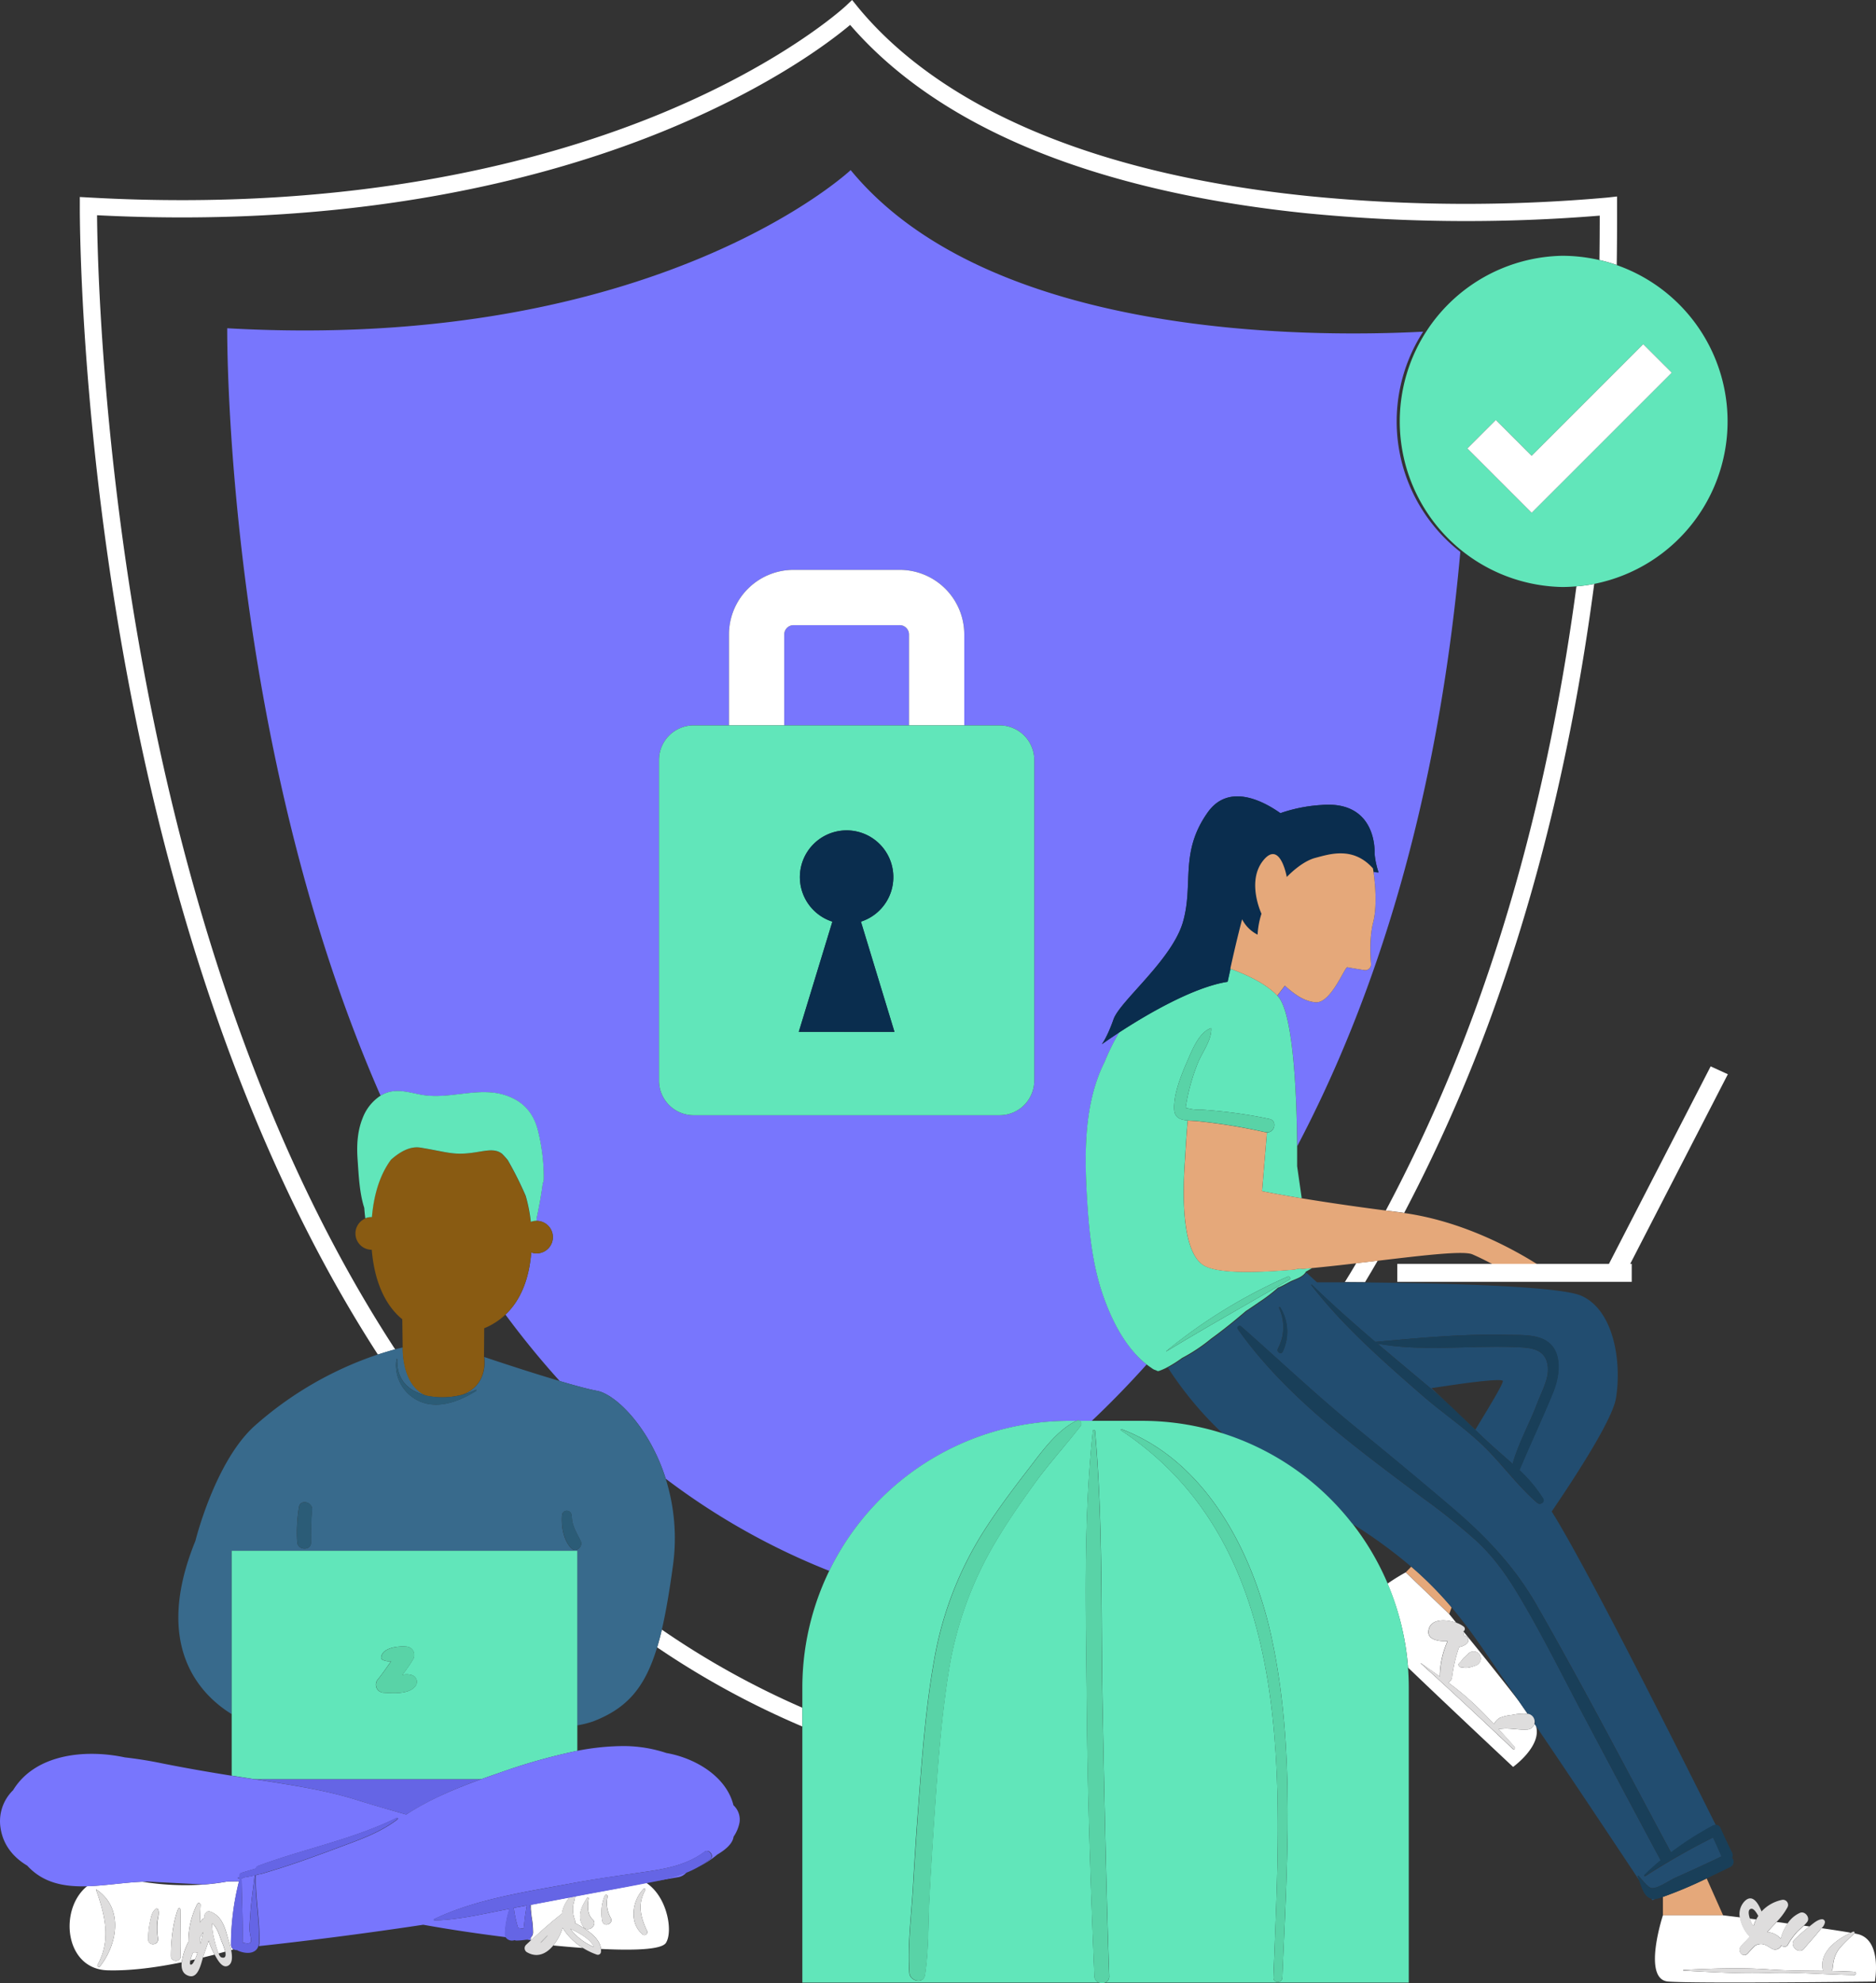 <svg xmlns="http://www.w3.org/2000/svg" viewBox="0 0 651.5 688.59"><rect x="0" y="0" width="651.5" height="688.59" fill="#333333" stroke="none"/><defs><style>.cls-1{fill:none;}.cls-2{fill:#7876fd;}.cls-3{fill:#fff;}.cls-4{fill:#61e6ba;}.cls-5{fill:#0a2d4e;}.cls-6{fill:#e5a87a;}.cls-7{fill:#224d70;}.cls-8{fill:#386a8c;}.cls-9{fill:#6565e5;}.cls-10{fill:#895b12;}.cls-11{fill:#59d3a7;}.cls-12{fill:#2b5c77;}.cls-13{fill:#193f59;}.cls-14{fill:#dedddd;}</style></defs><g id="Layer_2" data-name="Layer 2"><g id="Layer_1-2" data-name="Layer 1"><path class="cls-1" d="M88.38,617.72h-.15l.15,0Z"/><path class="cls-1" d="M455.57,440.25l0,.21-2.06,1.18,3.78,3.45,9.73,0c1.33-2.17,2.66-4.34,4-6.54C465.89,439.18,460.67,439.76,455.57,440.25Z"/><path class="cls-1" d="M402.48,476a1,1,0,0,1-.91-.23,3.87,3.87,0,0,1-1.24-.53c-.72-.47-1.42-1-2.1-1.52-6.41,7.15-12.79,13.66-19.07,19.59h17.38a92.61,92.61,0,0,1,28.11,4.35,123.46,123.46,0,0,1-19.15-22.95,20,20,0,0,1-3,1.32Z"/><path class="cls-1" d="M66.1,682.07c.48.29,1.06-.44,1.65-1.74l-1.61.36C66,681.42,65.9,682,66.1,682.07Z"/><path class="cls-1" d="M76.91,679.62c1.46.43,1.59-.66,1.3-2-.71.21-1.49.42-2.33.65C76.19,679,76.54,679.51,76.91,679.62Z"/><path class="cls-1" d="M70.53,654.33c-6.51-.39-13-.69-19.26-1l-1.87.06A93.12,93.12,0,0,0,70.53,654.33Z"/><path class="cls-1" d="M450.47,404.92l1.6,11.13c7.11,1.17,16.89,2.66,29.19,4.25a549.1,549.1,0,0,0,34.3-78.87c14.65-42.25,25.3-88.34,31.91-137.84-1.62.14-3.26.23-4.92.23a57.25,57.25,0,0,1-35.41-12.21C499.21,279.77,477.34,347,450.48,398,450.51,402.23,450.47,404.92,450.47,404.92Z"/><path class="cls-1" d="M488.21,545.93l1.93-2a169.23,169.23,0,0,0-20.57-15,92.25,92.25,0,0,1,12.32,20.91A70.41,70.41,0,0,1,488.21,545.93Z"/><path class="cls-1" d="M168.21,461.13l-.07,10s14.27,4.82,26.22,8.35c-6.66-7.36-12.93-15.07-18.84-23.05A23.68,23.68,0,0,1,168.21,461.13Z"/><path class="cls-1" d="M505.78,563.44a8.74,8.74,0,0,1,2.6,1.4,1,1,0,0,1-.17,1.58c5.29,6.53,13.71,17,19.34,24.28-1.4-2-2.71-3.93-3.92-5.67-6.81-9.77-12.33-18.46-19.5-27l-.83,2.32Z"/><path class="cls-1" d="M233.68,543.75c-1.18,8.64-2.4,15.91-3.84,22.06a289.62,289.62,0,0,0,48.8,27.12V586a92.2,92.2,0,0,1,9.35-40.6,240.08,240.08,0,0,1-56.81-32A69,69,0,0,1,233.68,543.75Z"/><path class="cls-1" d="M129.16,433.88l-.24,0A5.65,5.65,0,0,1,126.86,423c-.13-1-.26-2.24-.36-3.62-1.69-5.2-1.94-11.52-2.32-16.87-.34-4.81-.08-9.78,1.76-14.3a16.07,16.07,0,0,1,6.22-7.78C77.63,256,78.91,114,78.91,114c149.15,8.41,216.51-54.91,216.51-54.91,47.69,58,157.5,58.24,198.81,56.1a57.48,57.48,0,0,1,61.23-24.87q.09-7.66.1-15.41A569,569,0,0,1,454,74.07c-33.15-3.37-62.67-9.81-87.73-19.13C336,43.66,312.09,28.1,295.28,8.65c-6.6,5.54-26.89,21.1-62.54,36C193.28,61,126.86,79.49,33.7,74.73c.17,18.7,2.45,118,31.57,225.78,17.67,65.41,41.85,121.87,71.93,168,1.73-.45,2.7-.65,2.7-.65l-.13-9.86C133.35,452.77,130,444.06,129.16,433.88Z"/><path class="cls-1" d="M521.92,479.51c0-1.06-11.3.35-24.8,2.42,1.78,1.67,3.56,3.34,5.31,5,1.55,1.43,3.07,2.88,4.58,4.34l5.34,5.1C517.73,487.59,521.92,480.45,521.92,479.51Z"/><path class="cls-1" d="M610.57,665.25c-.88-1.75-2-3.1-3-2.23-.55.5-.31,2,0,3.13l2.21.28C610.09,666,610.32,665.63,610.57,665.25Z"/><path class="cls-2" d="M186.28,423.88h.06l-.05-.13Z"/><path class="cls-2" d="M312.48,217.06H275.55a3.24,3.24,0,0,0-3.2,3.2v31.6h43.33v-31.6A3.24,3.24,0,0,0,312.48,217.06Z"/><path class="cls-2" d="M398.23,473.73C391,468,386.34,458.8,383.32,450.38c-3.88-10.84-5.07-22.53-5.76-33.95-1-16.09-1.08-33.46,6.07-47.68a77.85,77.85,0,0,1,5.08-10.31c-3.73,2.44-6.08,4.13-6.08,4.13s1.84-2.34,4.07-8.68,20.34-20.63,24.12-33.82-1.3-24.05,8.58-38c7.39-10.43,19.57-3.76,25.24.26a53.23,53.23,0,0,1,14.11-2.82c19.76-1.74,18.6,16.85,18.6,16.85a29,29,0,0,0,1.38,6.55s-.53,0-1.74-.17c.45,3.1,1.41,11.43-.11,17.47-1.3,5.14-1,11.16-.75,14.49a2,2,0,0,1-2.29,2.13c-2.29-.37-5.34-.87-5.91-1-.93-.23-5.7,12.69-11.11,12.17-3.66-.34-6.86-2.33-10.58-5.76l-2.66,3.46.25.25c5.71,6.4,6.56,37.89,6.65,52.05,26.86-51,48.73-118.22,56.66-206.38a57.46,57.46,0,0,1-12.91-76.46c-41.31,2.14-151.12,1.89-198.81-56.1,0,0-67.36,63.32-216.51,54.91,0,0-1.28,142.07,53.25,266.46a12.75,12.75,0,0,1,1.47-.76c4.15-1.76,8.22-.39,12.4.41,11.09,2.12,21.95-4,32.56,1.52,4.46,2.33,7,6.25,8.23,11.08a67.49,67.49,0,0,1,2,16.72,3.72,3.72,0,0,1-.36,1.5c-.54,4.12-1.26,8.12-2.15,12.22l0,.06c0,.15,0,.3,0,.45l.05.26a5.65,5.65,0,1,1,0,11.3,5.78,5.78,0,0,1-1.87-.32c-.69,9.07-3.64,16.57-8.95,21.58,5.91,8,12.18,15.69,18.84,23.05,5.22,1.55,10,2.85,12.95,3.39,6.48,1.19,18.24,12.71,23.87,30.53a240.08,240.08,0,0,0,56.81,32,92.67,92.67,0,0,1,83.32-52.07h2.5l0,0a1.19,1.19,0,0,1,1.18,0h4.13C385.44,487.39,391.82,480.88,398.23,473.73Zm-39.05-98.52a12,12,0,0,1-12,12H240.86a12,12,0,0,1-12-12V263.86a12,12,0,0,1,12-12h12.3v-31.6a22.43,22.43,0,0,1,22.39-22.4h36.93a22.42,22.42,0,0,1,22.39,22.4v31.6h12.31a12,12,0,0,1,12,12Z"/><path class="cls-3" d="M229.84,565.81q-.76,3.29-1.63,6.16a295,295,0,0,0,50.43,27.48v-6.52A289.62,289.62,0,0,1,229.84,565.81Z"/><path class="cls-3" d="M65.27,300.51C36.15,192.77,33.87,93.43,33.7,74.73c93.16,4.76,159.58-13.7,199-30.13,35.65-14.85,55.94-30.41,62.54-35.95,16.81,19.45,40.68,35,71,46.29C391.33,64.26,420.85,70.7,454,74.07a569,569,0,0,0,101.56.8q0,7.75-.1,15.41a57,57,0,0,1,6,1.72q.15-10.16.11-20.45l0-3.33-3.31.37a553.06,553.06,0,0,1-103.73-.5C361.92,58.66,318.25,27.2,297.92,2.47l-2-2.47-2.33,2.19c-.21.19-20.92,19.35-63.46,37C190.82,55.51,124.37,73.84,30.86,68.57l-3.14-.17,0,3.14c0,1.09-.61,110.59,31.75,230.4,17.66,65.39,41.78,122,71.78,168.39,2.46-.82,4.5-1.41,6-1.8C107.12,422.38,82.94,365.92,65.27,300.51Z"/><path class="cls-3" d="M515.56,341.43a549.1,549.1,0,0,1-34.3,78.87l4.93.62c.49.06,1,.14,1.45.21a556.31,556.31,0,0,0,33.48-77.44c15-43.18,25.85-90.31,32.52-140.95a56.88,56.88,0,0,1-6.17.85C540.86,253.09,530.21,299.18,515.56,341.43Z"/><path class="cls-3" d="M467.05,445.12l7,.05q2.24-3.71,4.41-7.47l-7.46.88C469.71,440.78,468.38,443,467.05,445.12Z"/><path class="cls-3" d="M272.35,220.26a3.24,3.24,0,0,1,3.2-3.2h36.93a3.24,3.24,0,0,1,3.2,3.2v31.6h19.19v-31.6a22.42,22.42,0,0,0-22.39-22.4H275.55a22.43,22.43,0,0,0-22.39,22.4v31.6h19.19Z"/><path class="cls-4" d="M347.18,251.86H240.86a12,12,0,0,0-12,12V375.21a12,12,0,0,0,12,12H347.18a12,12,0,0,0,12-12V263.86A12,12,0,0,0,347.18,251.86ZM277.4,358.26,289.07,320a16.23,16.23,0,1,1,9.89,0l11.67,38.27Z"/><path class="cls-5" d="M310.24,304.54A16.23,16.23,0,1,0,289.07,320L277.4,358.26h33.23L299,320A16.22,16.22,0,0,0,310.24,304.54Z"/><path class="cls-6" d="M503.3,560.39l.83-2.32a124.51,124.51,0,0,0-14-14.15l-1.93,2Z"/><path class="cls-3" d="M508.11,566.47a2.37,2.37,0,0,1,.13,1.4,1.6,1.6,0,0,1,1.28,2.68,5.46,5.46,0,0,1-2.68,1.31l-.13,0a53.57,53.57,0,0,0-2.46,10.5,2.25,2.25,0,0,1-1.33,1.81c2.53,1.88,5,3.84,7.39,6,3,2.66,5.77,5.52,8.51,8.45a5.47,5.47,0,0,1,2-2.18,15.23,15.23,0,0,1,4.26-1,19.8,19.8,0,0,1,5.14-.45l.27,0-3-4.33c-5.63-7.31-14-17.75-19.34-24.28Zm5.81,8.11a2.57,2.57,0,0,1-1.51,3.72A18.78,18.78,0,0,1,510,579a6.12,6.12,0,0,1-1.48.06,11.44,11.44,0,0,0-1.15-.18c-.68,0-1.19-1-.59-1.44s.94-1.22,1.48-1.73,1.17-1,1.72-1.62A2.56,2.56,0,0,1,513.92,574.58Z"/><path class="cls-3" d="M530.24,600.51c-2.44.15-4.87-.34-7.32-.35-.74,0-1.72.15-2.59.1,1.94,2.11,3.84,4.24,5.73,6.36a.47.47,0,0,1-.66.66c-10.51-10-21.24-20-32-29.74,0,0,0-.1.06-.07,2.19,1.56,4.38,3.08,6.55,4.63a30.89,30.89,0,0,1,2.67-12.26c-3.59.1-7.69-.71-6.41-4.5,1.15-3.39,6.06-3.16,9.47-1.9l-2.48-3.05-15.09-14.46a70.41,70.41,0,0,0-6.32,3.92A92.13,92.13,0,0,1,489,579c15.44,14.82,36.47,34.48,36.47,34.48s10.16-7.29,7.92-14.31l-.52-.75A2.63,2.63,0,0,1,530.24,600.51Z"/><path class="cls-4" d="M455.57,440.25l-3.19.3a4.8,4.8,0,0,0-2.67.23c-14.86,1.23-27.71,1.37-32.06-1.7-6.79-4.79-7.12-21.94-6.18-35.6.24-3.58.47-8.83,1-14.46-2.4-.21-4.55-.83-4.7-3.8-.28-5.31,2.53-12.17,4.62-16.94,1.65-3.77,4-9.82,8.14-11.3a.09.09,0,0,1,.12.09c.18,4.07-3.26,8.45-4.73,12.19a71,71,0,0,0-3.9,13.61c-.45,2.47-.41,1.61,1.55,2.18a19.58,19.58,0,0,0,3.84.24q4.3.3,8.6.79c5,.58,9.93,1.38,14.84,2.43,2.87.61,1.83,4.82-.87,4.65l-1.7,20.41s4.71,1,13.79,2.48l-1.6-11.13s0-2.69,0-6.93c-.09-14.16-.94-45.65-6.65-52.05l-.25-.25c-3.84-4.14-10.57-7.27-16.28-9.35-.62,2.81-1,4.54-1,4.54-12.24,1.91-28.82,11.82-37.62,17.56a77.85,77.85,0,0,0-5.08,10.31c-7.15,14.22-7.05,31.59-6.07,47.68.69,11.42,1.88,23.11,5.76,33.95,3,8.42,7.69,17.66,14.91,23.35.68.54,1.38,1,2.1,1.52a3.87,3.87,0,0,0,1.24.53,1,1,0,0,0,.91.23l0,0a20,20,0,0,0,3-1.32,44.38,44.38,0,0,0,5.06-3.21,57.92,57.92,0,0,0,10.05-6.68c4.17-3,8.19-6.27,12.1-9.61,1.54-1,3.08-2.06,4.6-3.11a54.77,54.77,0,0,0,6.56-5l.31-.11c1.23-.52,2.43-1.21,3.61-1.85,1.95-1.05,4.4-1.49,5.69-3.4a.78.78,0,0,0,0-.14h0l2.06-1.18Zm-50.48,28.94s-.11,0-.06-.08a182.13,182.13,0,0,1,42.11-25.84c.7-.3,1.31.64.61,1.05C433.54,452.64,419.18,460.66,405.09,469.19Z"/><path class="cls-6" d="M481.26,420.3c-12.3-1.59-22.08-3.08-29.19-4.25-9.08-1.5-13.79-2.48-13.79-2.48l1.7-20.41a1.87,1.87,0,0,1-.4,0,200.48,200.48,0,0,0-24.09-3.92c-1-.08-2-.1-3-.18-.53,5.63-.76,10.88-1,14.46-.94,13.66-.61,30.81,6.18,35.6,4.35,3.07,17.2,2.93,32.06,1.7a4.8,4.8,0,0,1,2.67-.23l3.19-.3c5.1-.49,10.32-1.07,15.44-1.67l7.46-.88c16.09-1.91,29.79-3.55,32.85-2.22,2.2.95,4.59,2.14,6.88,3.34h15.51c-9.75-6.1-26.65-14.95-46.07-17.69-.48-.07-1-.15-1.45-.21Z"/><path class="cls-6" d="M592.7,652.2a148,148,0,0,1-15.2,6.41V665h20.9Z"/><polygon class="cls-3" points="485.25 438.82 485.25 445.06 566.67 445.06 566.67 438.82 566.14 438.82 600.05 372.98 594.08 370.25 558.76 438.82 533.71 438.82 518.2 438.82 485.25 438.82"/><path class="cls-3" d="M613.74,670.83a6.57,6.57,0,0,1,4.4,2,1.75,1.75,0,0,1,.28.33,16.75,16.75,0,0,1,2.43-5.32l-3.86-.51c-.7.75-1.41,1.49-2.09,2.23Z"/><path class="cls-3" d="M645,671.49l-1-.2h0c-1.64,1.55-3.35,3.11-4.83,4.81-2,2.31-2.41,4.45-2.73,7.37a1.78,1.78,0,0,1-.34.86c2.64,0,5.28.13,7.93.28a.57.57,0,0,1,0,1.13c-9.9-.1-19.78-1.07-29.68-.74s-19.74-.28-29.68-.79a.14.14,0,1,1,0-.28c10-.43,19.72-.84,29.68-.14,6.26.44,12.53.43,18.79.5a3.07,3.07,0,0,1-.11-.36c-1.32-6.17,4.83-10.57,9.74-12.87-2.56-.46-6.13-1-10.15-1.59l-.22.24c-.64.74-1.25,1.5-1.87,2.24-1.32,1.56-2.71,3.06-4,4.64-1.86,2.26-5.44-1.19-3.25-3.25a62.53,62.53,0,0,1,4.74-4.17l.38-.3-1.92-.26c-.84.79-1.76,1.5-2.56,2.37a26,26,0,0,0-3,4.24,1.37,1.37,0,0,1-2.26.22,2.36,2.36,0,0,1-3.35,1.15c-1.6-.92-2.77-2-4.71-1.47a3.85,3.85,0,0,0-1.36.67l-2.3,2.49c-1.53,1.66-3.72-.73-2.41-2.42a14,14,0,0,1,1.71-1.83l1.51-1.61a12.5,12.5,0,0,1-3.41-6.69L598.4,665H577.5s-7.3,22.24,1.8,23,71.81,0,71.81,0S653.83,673.42,645,671.49Z"/><path class="cls-3" d="M608.93,668.73a13.21,13.21,0,0,1,.94-2.3l-2.21-.28a9.23,9.23,0,0,0,.56,1.49A6.39,6.39,0,0,0,608.93,668.73Z"/><path class="cls-7" d="M573.48,659.21l.4.59.89-.48A3.82,3.82,0,0,1,573.48,659.21Z"/><path class="cls-7" d="M569.05,651.29c1,1,3.25,4.19,4.64,4.26,2.17.12,6.08-2.69,8.17-3.62,5.36-2.38,10.69-4.83,16-7.4-.94-2.2-1.91-4.38-2.92-6.56a255.06,255.06,0,0,0-23.54,13.45c-.23.15-.47-.18-.29-.37,1.82-1.78,3.72-3.48,5.69-5.12a2.81,2.81,0,0,1-.29-.42q-13.19-24.56-26.21-49.2c-7.44-14-14.49-28.32-22.61-41.95-4.24-7.12-8.8-13.63-14.9-19.3a222.93,222.93,0,0,0-18.15-14.57c-23-17.29-48-35.24-64.75-59-.52-.74.57-1.44,1.17-.91,13.17,11.6,25.89,23.65,39.48,34.77,11.63,9.52,23.25,19.11,34.66,28.88,11.25,9.64,21,20.06,28.42,33,16.2,28.27,31.3,57.25,46.72,86a112.73,112.73,0,0,1,14.54-9.31,2.05,2.05,0,0,1,1-.22c-13-26.06-44.68-89.24-57-108.9,9.57-14.07,21.16-32.26,22.32-39.36,2-12.29-.57-30.42-12-35.53-7.68-3.44-48.91-4.39-75.11-4.64l-7-.05-9.73,0-3.78-3.45h0a.78.78,0,0,1,0,.14c-1.29,1.91-3.74,2.35-5.69,3.4-1.18.64-2.38,1.33-3.61,1.85l-.31.11a54.77,54.77,0,0,1-6.56,5c-1.52,1.05-3.06,2.09-4.6,3.11-3.91,3.34-7.93,6.6-12.1,9.61a57.92,57.92,0,0,1-10.05,6.68,44.38,44.38,0,0,1-5.06,3.21,123.46,123.46,0,0,0,19.15,22.95,92.78,92.78,0,0,1,44.92,31.27,169.23,169.23,0,0,1,20.57,15,124.51,124.51,0,0,1,14,14.15c7.17,8.5,12.69,17.19,19.5,27,1.21,1.74,2.52,3.64,3.92,5.67l3,4.33a2.78,2.78,0,0,1,2.31,3.4l.52.75c12.51,18.41,28.25,42.1,35.92,53.65-.17-.45-.34-.91-.52-1.36C568.66,651.29,568.93,651.17,569.05,651.29Zm-46-187.84c3.86.09,8.52-.17,12.2,1.23,7.77,3,6.59,12.66,4.09,18.74-3.74,9.1-7.91,18-11.71,27a49.35,49.35,0,0,1,8.21,9.84c.79,1.3-.94,2.43-2,1.54-6.85-5.89-12.2-13.46-18.7-19.76S501,490.62,494.09,484.64c-13.62-11.86-27.56-24.07-38.68-38.38-.1-.13.07-.32.2-.19,7.13,6.92,14.53,13.44,22,19.84,10.19-.93,20.34-1.87,30.57-2.3C513.16,463.4,518.14,463.34,523.09,463.45Zm-79.3,4.86a15.79,15.79,0,0,0,.45-14.14.23.23,0,0,1,.4-.24,16.09,16.09,0,0,1,.85,15.37C445,470.44,443.2,469.44,443.79,468.31Z"/><path class="cls-7" d="M478.38,466.53c6.3,5.36,12.68,10.63,19.05,16,1.71,1.43,3.37,2.92,5,4.42-1.75-1.66-3.53-3.33-5.31-5,13.5-2.07,24.8-3.48,24.8-2.42s-4.19,8.08-9.57,16.86l-5.34-5.1c3.62,3.5,7.19,7.06,10.93,10.45,2.4,2.17,4.91,4.3,7.36,6.52,2-7.22,6-14.21,8.58-21.14,1.43-3.85,4-8.2,3.67-12.44-.62-6.93-6.76-6.79-12.13-7C509.74,467.13,493.92,469.32,478.38,466.53Z"/><path class="cls-5" d="M436.77,324.52a28.4,28.4,0,0,1,1.35-7.27s-5.3-11.18.6-18.48,8.18,5.74,8.18,5.74,5.08-5.38,9.92-6.65,13.08-4.07,20,3.64c0,0,.09.46.2,1.24,1.21.15,1.74.17,1.74.17a29,29,0,0,1-1.38-6.55s1.16-18.59-18.6-16.85a53.23,53.23,0,0,0-14.11,2.82c-5.67-4-17.85-10.69-25.24-.26-9.88,13.95-4.81,24.81-8.58,38s-21.89,27.48-24.12,33.82-4.07,8.68-4.07,8.68,2.35-1.69,6.08-4.13c8.8-5.74,25.38-15.65,37.62-17.56,0,0,.35-1.73,1-4.54.89-4.09,2.34-10.49,4.09-17.15A12.08,12.08,0,0,0,436.77,324.52Z"/><path class="cls-6" d="M456.82,348c5.41.52,10.18-12.4,11.11-12.17.57.14,3.62.64,5.91,1a2,2,0,0,0,2.29-2.13c-.29-3.33-.55-9.35.75-14.49,1.52-6,.56-14.37.11-17.47-.11-.78-.2-1.24-.2-1.24-6.89-7.71-15-4.95-20-3.64s-9.92,6.65-9.92,6.65-2.29-13.05-8.18-5.74-.6,18.48-.6,18.48a28.4,28.4,0,0,0-1.35,7.27,12.08,12.08,0,0,1-5.38-5.33c-1.75,6.66-3.2,13.06-4.09,17.15,5.71,2.08,12.44,5.21,16.28,9.35l2.66-3.46C450,345.66,453.16,347.65,456.82,348Z"/><path class="cls-4" d="M469.57,528.94a92.52,92.52,0,0,0-73-35.62H375a1.24,1.24,0,0,1,.24,1.82c-5.24,6.78-11,13.06-16.06,20.06-4.51,6.25-8.92,12.59-12.89,19.2a126.59,126.59,0,0,0-16.92,46.4c-2.76,17.47-3.91,35.28-5.11,52.91q-.87,12.82-1.53,25.65c-.45,8.71-.16,17.77-1.53,26.39-.52,3.28-5.23,2.16-5.43-.73-.68-9.68.7-19.92,1.26-29.61q.78-13.81,1.82-27.61c1.32-17.38,2.55-35,5.67-52.13a122.19,122.19,0,0,1,18.05-45.5c4.6-7.06,9.69-13.79,14.83-20.45,4.54-5.89,9.53-13,16.38-16.4h-2.5A92.62,92.62,0,0,0,278.64,586V688.37h103a2.44,2.44,0,0,1-1.57-2.26c-1.32-31.53-2.4-63.08-2.67-94.64s-1.25-63.37,2.14-94.68a.38.38,0,0,1,.75,0c2.82,31.39,2,63.17,2.61,94.68s1.24,63.1,2.32,94.64a2.23,2.23,0,0,1-1.38,2.26h105.4V586c0-2.35-.09-4.67-.26-7a92.37,92.37,0,0,0-19.38-50.07ZM445.33,686.65c-.08,2-3.17,2-3.09,0,2.41-65.56,9.46-148.69-52.89-190-.21-.14-.08-.53.18-.43,29.75,11.24,46,43.62,52.2,72.92C449.9,607.44,446.93,647.86,445.33,686.65Z"/><path class="cls-8" d="M233.68,543.75a69,69,0,0,0-2.5-30.34c-5.63-17.82-17.39-29.34-23.87-30.53-2.94-.54-7.73-1.84-12.95-3.39-12-3.53-26.22-8.35-26.22-8.35s1.82,9.68-7.63,13.1a24.62,24.62,0,0,0,4.69-1.67.19.19,0,0,1,.19.33c-5.9,3.68-13.78,6.76-20.47,3.24a13.67,13.67,0,0,1-7.24-14.2c0-.16.28-.12.27,0-.28,7.46,4.31,11.25,10.15,12.58-8.73-3.5-8.2-16.68-8.2-16.68s-1,.2-2.7.65c-1.48.39-3.52,1-6,1.8a123.37,123.37,0,0,0-42.88,24.88C74.61,507.6,67.86,535,67.86,535c-14.9,36.51,1.71,53.42,12.6,60.16V538.43h120v60.63a34.48,34.48,0,0,0,5.46-1.36c11.76-4.52,18-11.59,22.29-25.73q.87-2.88,1.63-6.16C231.28,559.66,232.5,552.39,233.68,543.75ZM108,535.39c.26,3.07-4.6,3.08-4.79,0a54.13,54.13,0,0,1,.62-12.13c.44-2.74,4.4-1.88,4.55.62h0A110.6,110.6,0,0,0,108,535.39Zm90.29,2.09c-2.73-3-3.37-7.51-3.11-11.42a1.65,1.65,0,0,1,3.29,0c.08.63.15,1.26.2,1.89.48,2.52,1.72,4.58,2.94,7C202.68,537,200,539.32,198.32,537.48Z"/><path class="cls-9" d="M124.05,625c4.57,1.46,11.34,3.42,16.94,5l.17-.07c8.07-5.17,17-9,26-12.21H88.38v0C102.27,619.89,113.31,621.58,124.05,625Z"/><path class="cls-4" d="M200.46,538.43h-120V616.5l7.77,1.22h79q2.93-1.07,5.85-2.05a205.1,205.1,0,0,1,27.41-7.78V538.43Zm-68.07,36.81c.57-3.27,6.05-3.75,8.59-3.55a2.94,2.94,0,0,1,2.51,4.37,51.12,51.12,0,0,1-3.8,5.48,6,6,0,0,1,3.35.08,2.43,2.43,0,0,1,1.05,4c-2.29,2.68-7.61,2.27-10.8,2.1a2.8,2.8,0,0,1-2-4.72c1.6-2,3.06-4.13,4.53-6.23a5.34,5.34,0,0,1-3.06-.52A1,1,0,0,1,132.39,575.24Z"/><path class="cls-2" d="M184.3,661.32l-.18,0,.18,1.61v-1.64Z"/><path class="cls-2" d="M182.67,673.41l1.63.18v-.93A3.41,3.41,0,0,1,182.67,673.41Z"/><path class="cls-2" d="M179.94,669.41c.58.05,1.25.16,1.87.21.28-1.35.32-2.89.51-4.14s.4-2.6.62-3.9l-4.52.85A40.4,40.4,0,0,0,179.94,669.41Z"/><path class="cls-3" d="M73.7,667.8c0,.26,0,.51-.06.77a24,24,0,0,0,.76,4.8,33.75,33.75,0,0,0,1.48,4.9c.84-.23,1.62-.44,2.33-.65A24.17,24.17,0,0,0,76.93,674C76.27,672.23,75.45,669.23,73.7,667.8Z"/><path class="cls-3" d="M69.55,675c.38-1.41.73-2.87,1-4.19-.38.64-.76,1.29-1.12,2C69.47,673.46,69.51,674.21,69.55,675Z"/><path class="cls-3" d="M80.23,675.2a90.89,90.89,0,0,1,2.8-22l-4.08.07a75.4,75.4,0,0,1-8.42,1.07,93.12,93.12,0,0,1-21.13-1c-6.3.26-12.89,1.38-19.16,1.56-9.88,8-7.82,28.77,7.11,29.2,8.29.24,17.65-1.12,25.74-2.78a22.73,22.73,0,0,1,2.33-7.1,29,29,0,0,1,3.1-13.2.62.62,0,0,1,1.14.31c-.13,2.08-.2,4.13-.24,6.17a15.51,15.51,0,0,1,1-1.25A1,1,0,0,1,71,666c-.29-1.19.65-2.81,2.1-2.25,4.1,1.56,5.11,5.75,6.17,9.64.21.76.69,2.17,1,3.68l.82-.24A1.88,1.88,0,0,1,80.23,675.2Zm-45.54,7.59c-.37.47-1.08-.14-.81-.63,4.83-8.64,2.52-17.45-.55-26.1,0,0,0-.08.07-.06C43,662.33,40.86,675.05,34.69,682.79Zm20.18-9.87c.41,2.56-3.4,2.91-3.4.46a27.58,27.58,0,0,1,.65-6.21c.35-1.57.64-3.42,2-4.43.3-.24.73,0,.83.33.44,1.42-.19,3-.29,4.44A23.89,23.89,0,0,0,54.87,672.92Zm4.5,6.23c0-5.18.59-11.4,2.44-16.27a.42.42,0,0,1,.83.11c.15,5.39-.16,10.75.11,16.16C62.86,681.32,59.37,681.33,59.37,679.15Z"/><path class="cls-3" d="M67,678a25.79,25.79,0,0,0-.89,2.65l1.61-.36c.3-.68.62-1.51.92-2.43A2.3,2.3,0,0,1,67,678Z"/><path class="cls-3" d="M70.67,679c-.06.18-.13.41-.2.66,1.45-.36,2.81-.71,4.06-1a23.83,23.83,0,0,1-2.07-4.83C71.88,675.65,71.21,677.43,70.67,679Z"/><path class="cls-3" d="M198,669.61a20,20,0,0,0,8.28,6.4C205.12,673.18,200.71,670.92,198,669.61Z"/><path class="cls-3" d="M202.53,657.86l-2.81.54h0c-.09,1.32-.68,2.54-.76,3.9a10.61,10.61,0,0,0,.63,4.18,2.46,2.46,0,0,1,.12,1.2c3.58,1.92,8.64,5,9,9,10.6.53,21,.37,22.56-2.11,2.54-4,.46-16.09-6.88-20.86C217.12,655.19,209.81,656.49,202.53,657.86Zm20.93-2a.37.37,0,0,1,.59.45c-2.7,4.8-1.61,9.2.55,13.91a1,1,0,0,1-1.62,1.25C218.44,667.48,219.56,659.91,223.46,655.88ZM210,658.23a.52.52,0,0,1,1,.27,10.29,10.29,0,0,0,1.1,7.37c1.19,2.13-2.47,3.41-2.91,1.23A15.21,15.21,0,0,1,210,658.23Zm-7.48,10.62c-2.25-3.48-.59-6.78,1.38-9.91a.28.28,0,0,1,.51.22c-.32,2.34-.6,5.44,1.35,7.19C207.91,668.29,204.17,671.44,202.49,668.85Z"/><path class="cls-3" d="M195,664.55l.13-.08a11.09,11.09,0,0,1,2.75-5.72l-13.53,2.57V663c.09.79.18,1.57.25,2.36a32,32,0,0,1,.53,5.66,2.43,2.43,0,0,1-.78,1.68v1.09Q189.46,668.95,195,664.55Z"/><path class="cls-3" d="M195.37,669.32a18.45,18.45,0,0,1-3.23,6.15c3,.29,6.53.61,10.29.88A22,22,0,0,1,195.37,669.32Z"/><path class="cls-3" d="M190.35,671.85c-.87.88-1.74,1.77-2.59,2.66A12.89,12.89,0,0,0,190.35,671.85Z"/><path class="cls-10" d="M175.52,456.44c5.31-5,8.26-12.51,8.95-21.58a5.78,5.78,0,0,0,1.87.32,5.65,5.65,0,1,0,0-11.3h-.06a5.61,5.61,0,0,0-2,.38,51.89,51.89,0,0,0-1.78-9.06,122.22,122.22,0,0,0-6.21-12.38,27.86,27.86,0,0,0-2-2.22c-2.83-2.15-6.2-.8-11.15-.23-6.12.7-8.47-.47-17.18-1.89-3.67-.59-7.28,1.53-10.23,4.19-3.85,5.18-6,12.12-6.63,19.94l-.24,0a5.66,5.66,0,0,0,0,11.31l.24,0c.86,10.18,4.19,18.89,10.61,24.14l.13,9.86s-.53,13.18,8.2,16.68a27.54,27.54,0,0,0,12.41-.32c9.45-3.42,7.63-13.1,7.63-13.1l.07-10A23.68,23.68,0,0,0,175.52,456.44Z"/><path class="cls-4" d="M542.55,88.81a57.51,57.51,0,0,0,0,115c1.66,0,3.3-.09,4.92-.23a56.88,56.88,0,0,0,6.17-.85A57.51,57.51,0,0,0,542.55,88.81Zm28.11,30.69,9.91,9.9-48.66,48.65-22.34-22.34,9.9-9.9,12.44,12.44Z"/><polygon class="cls-3" points="531.91 158.25 519.47 145.81 509.57 155.71 531.91 178.05 580.57 129.4 570.66 119.5 531.91 158.25"/><path class="cls-11" d="M132.8,576.25a5.34,5.34,0,0,0,3.06.52c-1.47,2.1-2.93,4.21-4.53,6.23a2.8,2.8,0,0,0,2,4.72c3.19.17,8.51.58,10.8-2.1a2.43,2.43,0,0,0-1.05-4,6,6,0,0,0-3.35-.08,51.12,51.12,0,0,0,3.8-5.48,2.94,2.94,0,0,0-2.51-4.37c-2.54-.2-8,.28-8.59,3.55A1,1,0,0,0,132.8,576.25Z"/><path class="cls-12" d="M108.41,523.88c-.15-2.5-4.11-3.36-4.55-.62a54.13,54.13,0,0,0-.62,12.13c.19,3.08,5.05,3.07,4.79,0a110.6,110.6,0,0,1,.43-11.51Z"/><path class="cls-12" d="M201.64,534.92c-1.22-2.39-2.46-4.45-2.94-7,0-.63-.12-1.26-.2-1.89a1.65,1.65,0,0,0-3.29,0c-.26,3.91.38,8.41,3.11,11.42C200,539.32,202.68,537,201.64,534.92Z"/><path class="cls-12" d="M148.1,484.56c-5.84-1.33-10.43-5.12-10.15-12.58,0-.16-.25-.2-.27,0a13.67,13.67,0,0,0,7.24,14.2c6.69,3.52,14.57.44,20.47-3.24a.19.19,0,0,0-.19-.33,24.62,24.62,0,0,1-4.69,1.67A27.54,27.54,0,0,1,148.1,484.56Z"/><path class="cls-13" d="M445.49,469.3a16.09,16.09,0,0,0-.85-15.37.23.23,0,0,0-.4.24,15.79,15.79,0,0,1-.45,14.14C443.2,469.44,445,470.44,445.49,469.3Z"/><path class="cls-13" d="M600.85,648.26a2.05,2.05,0,0,0,.69-3.24,1.89,1.89,0,0,0,0-1.76q-2.14-4.35-4.13-8.77a1.67,1.67,0,0,0-1.6-.89,2.05,2.05,0,0,0-1,.22,112.73,112.73,0,0,0-14.54,9.31c-15.42-28.7-30.52-57.68-46.72-86-7.39-12.91-17.17-23.33-28.42-33-11.41-9.77-23-19.36-34.66-28.88-13.59-11.12-26.31-23.17-39.48-34.77-.6-.53-1.69.17-1.17.91,16.75,23.78,41.72,41.73,64.75,59a222.93,222.93,0,0,1,18.15,14.57c6.1,5.67,10.66,12.18,14.9,19.3,8.12,13.63,15.17,27.95,22.61,41.95q13.08,24.62,26.21,49.2a2.81,2.81,0,0,0,.29.42c-2,1.64-3.87,3.34-5.69,5.12-.18.19.06.52.29.37A255.06,255.06,0,0,1,594.9,638c1,2.18,2,4.36,2.92,6.56-5.27,2.57-10.6,5-16,7.4-2.09.93-6,3.74-8.17,3.62-1.39-.07-3.64-3.27-4.64-4.26-.12-.12-.39,0-.31.18.18.45.35.91.52,1.36,1,2.88,1.86,5.76,4.22,6.38a3.82,3.82,0,0,0,1.29.11,6.67,6.67,0,0,0,1.71-.35l1-.36a148,148,0,0,0,15.2-6.41C595.44,650.9,598.16,649.57,600.85,648.26Z"/><path class="cls-13" d="M477.65,465.91c-7.51-6.4-14.91-12.92-22-19.84-.13-.13-.3.06-.2.19,11.12,14.31,25.06,26.52,38.68,38.38,6.87,6,14.56,11.09,21.11,17.42s11.85,13.87,18.7,19.76c1,.89,2.77-.24,2-1.54a49.35,49.35,0,0,0-8.21-9.84c3.8-9.05,8-17.92,11.71-27,2.5-6.08,3.68-15.78-4.09-18.74-3.68-1.4-8.34-1.14-12.2-1.23-5-.11-9.93-.05-14.87.16C498,464,487.84,465,477.65,465.91Zm47.77,1.77c5.37.19,11.51.05,12.13,7,.37,4.24-2.24,8.59-3.67,12.44-2.57,6.93-6.61,13.92-8.58,21.14-2.45-2.22-5-4.35-7.36-6.52-3.74-3.39-7.31-7-10.93-10.45-1.51-1.46-3-2.91-4.58-4.34s-3.29-3-5-4.42c-6.37-5.35-12.75-10.62-19.05-16C493.92,469.32,509.74,467.13,525.42,467.68Z"/><path class="cls-14" d="M73.06,663.71c-1.45-.56-2.39,1.06-2.1,2.25a1,1,0,0,0-.53.31,15.51,15.51,0,0,0-1,1.25c0-2,.11-4.09.24-6.17a.62.62,0,0,0-1.14-.31,29,29,0,0,0-3.1,13.2,22.73,22.73,0,0,0-2.33,7.1c-.24,2.35.42,4.18,2.66,4.75,3,.76,4-4,4.72-6.41.07-.25.14-.48.2-.66.54-1.59,1.21-3.37,1.79-5.21a23.83,23.83,0,0,0,2.07,4.83l.07.13c.76,1.31,2.51,4.92,4.66,3.7,1.55-.88,1.43-3.26,1-5.44-.31-1.51-.79-2.92-1-3.68C78.17,669.46,77.16,665.27,73.06,663.71Zm-2.49,7.06c-.29,1.32-.64,2.78-1,4.19,0-.75-.08-1.5-.1-2.24C69.81,672.06,70.19,671.41,70.57,670.77Zm-4.47,11.3c-.2-.12-.15-.65,0-1.38A25.79,25.79,0,0,1,67,678a2.3,2.3,0,0,0,1.64-.14c-.3.92-.62,1.75-.92,2.43C67.16,681.63,66.58,682.36,66.1,682.07Zm10.81-2.45c-.37-.11-.72-.64-1-1.35a33.75,33.75,0,0,1-1.48-4.9,24,24,0,0,1-.76-4.8c0-.26,0-.51.06-.77,1.75,1.43,2.57,4.43,3.23,6.19a24.17,24.17,0,0,1,1.28,3.63C78.5,679,78.37,680.05,76.91,679.62Z"/><path class="cls-14" d="M62.64,663a.42.42,0,0,0-.83-.11C60,667.75,59.37,674,59.37,679.15c0,2.18,3.49,2.17,3.38,0C62.48,673.74,62.79,668.38,62.64,663Z"/><path class="cls-14" d="M54.91,663.07c-.1-.31-.53-.57-.83-.33-1.32,1-1.61,2.86-2,4.43a27.58,27.58,0,0,0-.65,6.21c0,2.45,3.81,2.1,3.4-.46a23.89,23.89,0,0,1-.25-5.41C54.72,666,55.35,664.49,54.91,663.07Z"/><path class="cls-14" d="M33.4,656s-.08,0-.07.06c3.07,8.65,5.38,17.46.55,26.1-.27.49.44,1.1.81.63C40.86,675.05,43,662.33,33.4,656Z"/><path class="cls-14" d="M224.6,670.24c-2.16-4.71-3.25-9.11-.55-13.91a.37.37,0,0,0-.59-.45c-3.9,4-5,11.6-.48,15.61A1,1,0,0,0,224.6,670.24Z"/><path class="cls-14" d="M199.71,667.69a2.46,2.46,0,0,0-.12-1.2,10.61,10.61,0,0,1-.63-4.18c.08-1.36.67-2.58.76-3.9h0l-1.89.35a11.09,11.09,0,0,0-2.75,5.72l-.13.08q-5.5,4.41-10.65,9.2c-.55.51-1.1,1-1.64,1.53a1.62,1.62,0,0,0,.32,2.52c3.62,2.11,6.83.5,9.16-2.33a18.45,18.45,0,0,0,3.23-6.15,22,22,0,0,0,7.06,7,24.51,24.51,0,0,0,4.92,2.35,1.09,1.09,0,0,0,1.36-1,7.21,7.21,0,0,0,0-.93C208.35,672.67,203.29,669.61,199.71,667.69Zm-12,6.82c.85-.89,1.72-1.78,2.59-2.66A12.89,12.89,0,0,1,187.76,674.51Zm10.24-4.9c2.71,1.31,7.12,3.57,8.28,6.4A20,20,0,0,1,198,669.61Z"/><path class="cls-14" d="M204.38,659.16a.28.28,0,0,0-.51-.22c-2,3.13-3.63,6.43-1.38,9.91,1.68,2.59,5.42-.56,3.24-2.5C203.78,664.6,204.06,661.5,204.38,659.16Z"/><path class="cls-14" d="M212.07,665.87a10.29,10.29,0,0,1-1.1-7.37.52.52,0,0,0-1-.27,15.21,15.21,0,0,0-.81,8.87C209.6,669.28,213.26,668,212.07,665.87Z"/><path class="cls-14" d="M633,683.93a3.07,3.07,0,0,0,.11.36c-6.26-.07-12.53-.06-18.79-.5-10-.7-19.72-.29-29.68.14a.14.14,0,1,0,0,.28c9.94.51,19.72,1.12,29.68.79s19.78.64,29.68.74a.57.57,0,0,0,0-1.13c-2.65-.15-5.29-.23-7.93-.28a1.78,1.78,0,0,0,.34-.86c.32-2.92.72-5.06,2.73-7.37,1.48-1.7,3.19-3.26,4.83-4.81h0c.33-.31-.09-.75-.45-.59s-.52.24-.78.36C637.84,673.36,631.69,677.76,633,683.93Z"/><path class="cls-14" d="M606.18,674a14,14,0,0,0-1.71,1.83c-1.31,1.69.88,4.08,2.41,2.42l2.3-2.49a3.85,3.85,0,0,1,1.36-.67c1.94-.51,3.11.55,4.71,1.47a2.36,2.36,0,0,0,3.35-1.15,1.37,1.37,0,0,0,2.26-.22,26,26,0,0,1,3-4.24c.8-.87,1.72-1.58,2.56-2.37a10.46,10.46,0,0,0,1.19-1.29c1.09-1.47-.74-3.82-2.44-3.17a10,10,0,0,0-4.36,3.7,16.75,16.75,0,0,0-2.43,5.32,1.75,1.75,0,0,0-.28-.33,6.57,6.57,0,0,0-4.4-2l1.16-1.26c.68-.74,1.39-1.48,2.09-2.23a22.68,22.68,0,0,0,3.8-5.09,1.77,1.77,0,0,0-2-2.56,13.3,13.3,0,0,0-7,4c-1.3-3.33-3.37-6.15-5.93-3.5a6.44,6.44,0,0,0-1.62,5.57,12.5,12.5,0,0,0,3.41,6.69Zm1.44-11c1-.87,2.07.48,3,2.23-.25.38-.48.78-.7,1.18a13.21,13.21,0,0,0-.94,2.3,6.39,6.39,0,0,1-.71-1.09,9.23,9.23,0,0,1-.56-1.49C607.31,665,607.07,663.52,607.62,663Z"/><path class="cls-14" d="M623.26,673.34c-2.19,2.06,1.39,5.51,3.25,3.25,1.29-1.58,2.68-3.08,4-4.64.62-.74,1.23-1.5,1.87-2.24l.22-.24a3.63,3.63,0,0,0,1.15-1.92,1,1,0,0,0-.9-1.18c-1.57,0-3.19,1.48-4.47,2.5l-.38.3A62.53,62.53,0,0,0,623.26,673.34Z"/><path class="cls-14" d="M525.1,595.43a15.23,15.23,0,0,0-4.26,1,5.47,5.47,0,0,0-2,2.18c-2.74-2.93-5.55-5.79-8.51-8.45-2.38-2.14-4.86-4.1-7.39-6a2.25,2.25,0,0,0,1.33-1.81,53.57,53.57,0,0,1,2.46-10.5l.13,0a5.46,5.46,0,0,0,2.68-1.31,1.6,1.6,0,0,0-1.28-2.68,2.37,2.37,0,0,0-.13-1.4l.1-.05a1,1,0,0,0,.17-1.58,8.74,8.74,0,0,0-2.6-1.4c-3.41-1.26-8.32-1.49-9.47,1.9-1.28,3.79,2.82,4.6,6.41,4.5a30.89,30.89,0,0,0-2.67,12.26c-2.17-1.55-4.36-3.07-6.55-4.63-.05,0-.1,0-.06.07,10.72,9.77,21.45,19.72,32,29.74a.47.47,0,0,0,.66-.66c-1.89-2.12-3.79-4.25-5.73-6.36.87,0,1.85-.1,2.59-.1,2.45,0,4.88.5,7.32.35a2.63,2.63,0,0,0,2.58-2.08,2.78,2.78,0,0,0-2.31-3.4l-.27,0A19.8,19.8,0,0,0,525.1,595.43Z"/><path class="cls-14" d="M506.75,577.42c-.6.46-.09,1.45.59,1.44a11.44,11.44,0,0,1,1.15.18A6.12,6.12,0,0,0,510,579a18.78,18.78,0,0,0,2.44-.68,2.53,2.53,0,1,0-2.46-4.23c-.55.58-1.14,1.08-1.72,1.62S507.31,577,506.75,577.42Z"/><path class="cls-4" d="M125.94,388.2c-1.84,4.52-2.1,9.49-1.76,14.3.38,5.35.63,11.67,2.32,16.87.1,1.38.23,2.61.36,3.62a5.64,5.64,0,0,1,2.06-.4l.24,0c.66-7.82,2.78-14.76,6.63-19.94,3-2.66,6.56-4.78,10.23-4.19,8.71,1.42,11.06,2.59,17.18,1.89,5-.57,8.32-1.92,11.15.23a27.86,27.86,0,0,1,2,2.22,122.22,122.22,0,0,1,6.21,12.38,51.89,51.89,0,0,1,1.78,9.06,5.61,5.61,0,0,1,2-.38v-.13l.05.13-.05-.26c0-.15,0-.3,0-.45l0-.06c.89-4.1,1.61-8.1,2.15-12.22a3.72,3.72,0,0,0,.36-1.5,67.49,67.49,0,0,0-2-16.72c-1.18-4.83-3.77-8.75-8.23-11.08-10.61-5.53-21.47.6-32.56-1.52-4.18-.8-8.25-2.17-12.4-.41a12.75,12.75,0,0,0-1.47.76A16.07,16.07,0,0,0,125.94,388.2Z"/><path class="cls-11" d="M440.85,388.51c-4.91-1.05-9.85-1.85-14.84-2.43q-4.29-.49-8.6-.79a19.58,19.58,0,0,1-3.84-.24c-2-.57-2,.29-1.55-2.18a71,71,0,0,1,3.9-13.61c1.47-3.74,4.91-8.12,4.73-12.19a.09.09,0,0,0-.12-.09c-4.15,1.48-6.49,7.53-8.14,11.3-2.09,4.77-4.9,11.63-4.62,16.94.15,3,2.3,3.59,4.7,3.8,1,.08,2.06.1,3,.18a200.48,200.48,0,0,1,24.09,3.92,1.87,1.87,0,0,0,.4,0C442.68,393.33,443.72,389.12,440.85,388.51Z"/><path class="cls-11" d="M447.75,444.32c.7-.41.09-1.35-.61-1.05A182.13,182.13,0,0,0,405,469.11s0,.11.06.08C419.18,460.66,433.54,452.64,447.75,444.32Z"/><path class="cls-11" d="M373.85,493.3l0,0c-6.85,3.37-11.84,10.51-16.38,16.4-5.14,6.66-10.23,13.39-14.83,20.45a122.19,122.19,0,0,0-18.05,45.5c-3.12,17.17-4.35,34.75-5.67,52.13q-1,13.8-1.82,27.61c-.56,9.69-1.94,19.93-1.26,29.61.2,2.89,4.91,4,5.43.73,1.37-8.62,1.08-17.68,1.53-26.39q.67-12.83,1.53-25.65c1.2-17.63,2.35-35.44,5.11-52.91a126.59,126.59,0,0,1,16.92-46.4c4-6.61,8.38-12.95,12.89-19.2,5-7,10.82-13.28,16.06-20.06a1.24,1.24,0,0,0-.24-1.82A1.19,1.19,0,0,0,373.85,493.3Z"/><path class="cls-11" d="M385.19,686.11c-1.08-31.54-1.68-63.09-2.32-94.64s.21-63.29-2.61-94.68a.38.38,0,0,0-.75,0c-3.39,31.31-2.4,63.21-2.14,94.68s1.35,63.11,2.67,94.64a2.44,2.44,0,0,0,1.57,2.26,2.89,2.89,0,0,0,2.2,0A2.23,2.23,0,0,0,385.19,686.11Z"/><path class="cls-11" d="M389.53,496.24c-.26-.1-.39.29-.18.43,62.35,41.29,55.3,124.42,52.89,190-.08,2,3,2,3.09,0,1.6-38.79,4.57-79.21-3.6-117.49C435.49,539.86,419.28,507.48,389.53,496.24Z"/><path class="cls-2" d="M85,651.8l-.73.29a.8.8,0,0,1-.36.06v0c.06,7.42.5,14.88.34,22.3,4.66,1.18,2.34-1.54,2.41-4.88,0-1.9.19-3.81.32-5.7.3-4.28,1-8.49,1.42-12.75C87.29,651.41,86.15,651.61,85,651.8Z"/><path class="cls-2" d="M173.05,615.67q-2.93,1-5.85,2.05c-9,3.25-18,7-26,12.21L141,630c-5.6-1.6-12.37-3.56-16.94-5-10.74-3.4-21.78-5.09-35.67-7.24l-.15,0-7.77-1.22c-7.2-1.15-15.14-2.49-24.12-4.28-4.79-1-9.1-1.64-13-2.09-14.11-3-31.26-1-38.81,11.41A15,15,0,0,0,.18,634.62c.88,6,4.51,10.31,9.27,13.13,5.63,6.16,13,7.4,20.79,7.17,6.27-.18,12.86-1.3,19.16-1.56l1.87-.06c6.25.34,12.75.64,19.26,1A75.4,75.4,0,0,0,79,653.26l4.08-.07c.08-.37.16-.74.25-1.11h0l-.57.09a.14.14,0,0,1-.08-.27l.62-.26a.94.94,0,0,1,.53-1.35c1.65-.53,3.31-1,5-1.5a1.5,1.5,0,0,1,1-1c15.79-5.84,32.79-9.16,47.94-16.6a.28.28,0,0,1,.29.49c-6.27,4.83-13.78,7.29-21.12,10.05-8.69,3.26-17.4,6.38-26.32,8.95a1.55,1.55,0,0,1-.55.06c-.4.13-.81.24-1.22.34-.2,7.75,1.43,15.53,1.24,23.28a4.9,4.9,0,0,1-.2,1.34c14-1.5,34.88-4.07,57.1-7.42,9.76,1.76,19.63,3.18,28.74,4.32a2.39,2.39,0,0,1-.29-1.3,31.45,31.45,0,0,1,1.55-8.55l-1,.2c-8.35,1.58-16.59,3.61-25.12,3.83a.24.24,0,0,1-.11-.44c14.55-7,32-9.49,47.8-12.44,8.48-1.58,17-2.73,25.57-4,7.36-1.06,14.53-2.42,20.61-7,1.49-1.12,3.44,1.45,2,2.58a33.38,33.38,0,0,1-4,2.62,32.54,32.54,0,0,0,6.35-4.18c3.41-2,5.41-4.12,5.66-6.2a13.09,13.09,0,0,0,2.06-4.87,6.73,6.73,0,0,0-2.1-6.06c-2.44-10-13.29-16.4-23.29-18.14a47.33,47.33,0,0,0-15.87-2.4,85.57,85.57,0,0,0-15,1.62A205.1,205.1,0,0,0,173.05,615.67Z"/><path class="cls-2" d="M228.21,653l-.91.18q4-.68,8.1-1.39a4.82,4.82,0,0,0,3.06-1.73A57.59,57.59,0,0,1,228.21,653Z"/><path class="cls-9" d="M244.61,642.92c-6.08,4.57-13.25,5.93-20.61,7-8.54,1.23-17.09,2.38-25.57,4-15.8,3-33.25,5.41-47.8,12.44a.24.24,0,0,0,.11.44c8.53-.22,16.77-2.25,25.12-3.83l1-.2a31.45,31.45,0,0,0-1.55,8.55,2.39,2.39,0,0,0,.29,1.3,2.63,2.63,0,0,0,3.1,1,1.89,1.89,0,0,0,.94.15,23.74,23.74,0,0,0,3-.28,3.41,3.41,0,0,0,1.63-.75,2.43,2.43,0,0,0,.78-1.68,32,32,0,0,0-.53-5.66c-.07-.79-.16-1.57-.25-2.36l-.18-1.61.18,0,13.53-2.57,1.89-.35,2.81-.54c7.28-1.37,14.59-2.67,21.86-4.09l2.91-.57.91-.18a57.59,57.59,0,0,0,10.25-2.94,35.69,35.69,0,0,0,4.15-2,33.38,33.38,0,0,0,4-2.62C248.05,644.37,246.1,641.8,244.61,642.92Zm-62.29,22.56c-.19,1.25-.23,2.79-.51,4.14-.62,0-1.29-.16-1.87-.21a40.4,40.4,0,0,1-1.52-7l4.52-.85C182.72,662.88,182.51,664.18,182.32,665.48Z"/><path class="cls-9" d="M88.75,651.05c.41-.1.82-.21,1.22-.34a1.55,1.55,0,0,0,.55-.06c8.92-2.57,17.63-5.69,26.32-8.95,7.34-2.76,14.85-5.22,21.12-10.05a.28.28,0,0,0-.29-.49c-15.15,7.44-32.15,10.76-47.94,16.6a1.5,1.5,0,0,0-1,1c-1.67.48-3.33,1-5,1.5a.94.94,0,0,0-.53,1.35l-.62.26a.14.14,0,0,0,.08.27l.57-.09h0c-.09.37-.17.74-.25,1.11a90.89,90.89,0,0,0-2.8,22,1.88,1.88,0,0,0,.82,1.59,2.17,2.17,0,0,0,1.34.34,1.64,1.64,0,0,0,.41.24c3,1.25,6.17,1,7-1.7a4.9,4.9,0,0,0,.2-1.34C90.18,666.58,88.55,658.8,88.75,651.05ZM87,663.89c-.13,1.89-.28,3.8-.32,5.7-.07,3.34,2.25,6.06-2.41,4.88.16-7.42-.28-14.88-.34-22.3v0a.8.8,0,0,0,.36-.06l.73-.29c1.14-.19,2.28-.39,3.41-.66C88,655.4,87.3,659.61,87,663.89Z"/></g></g></svg>